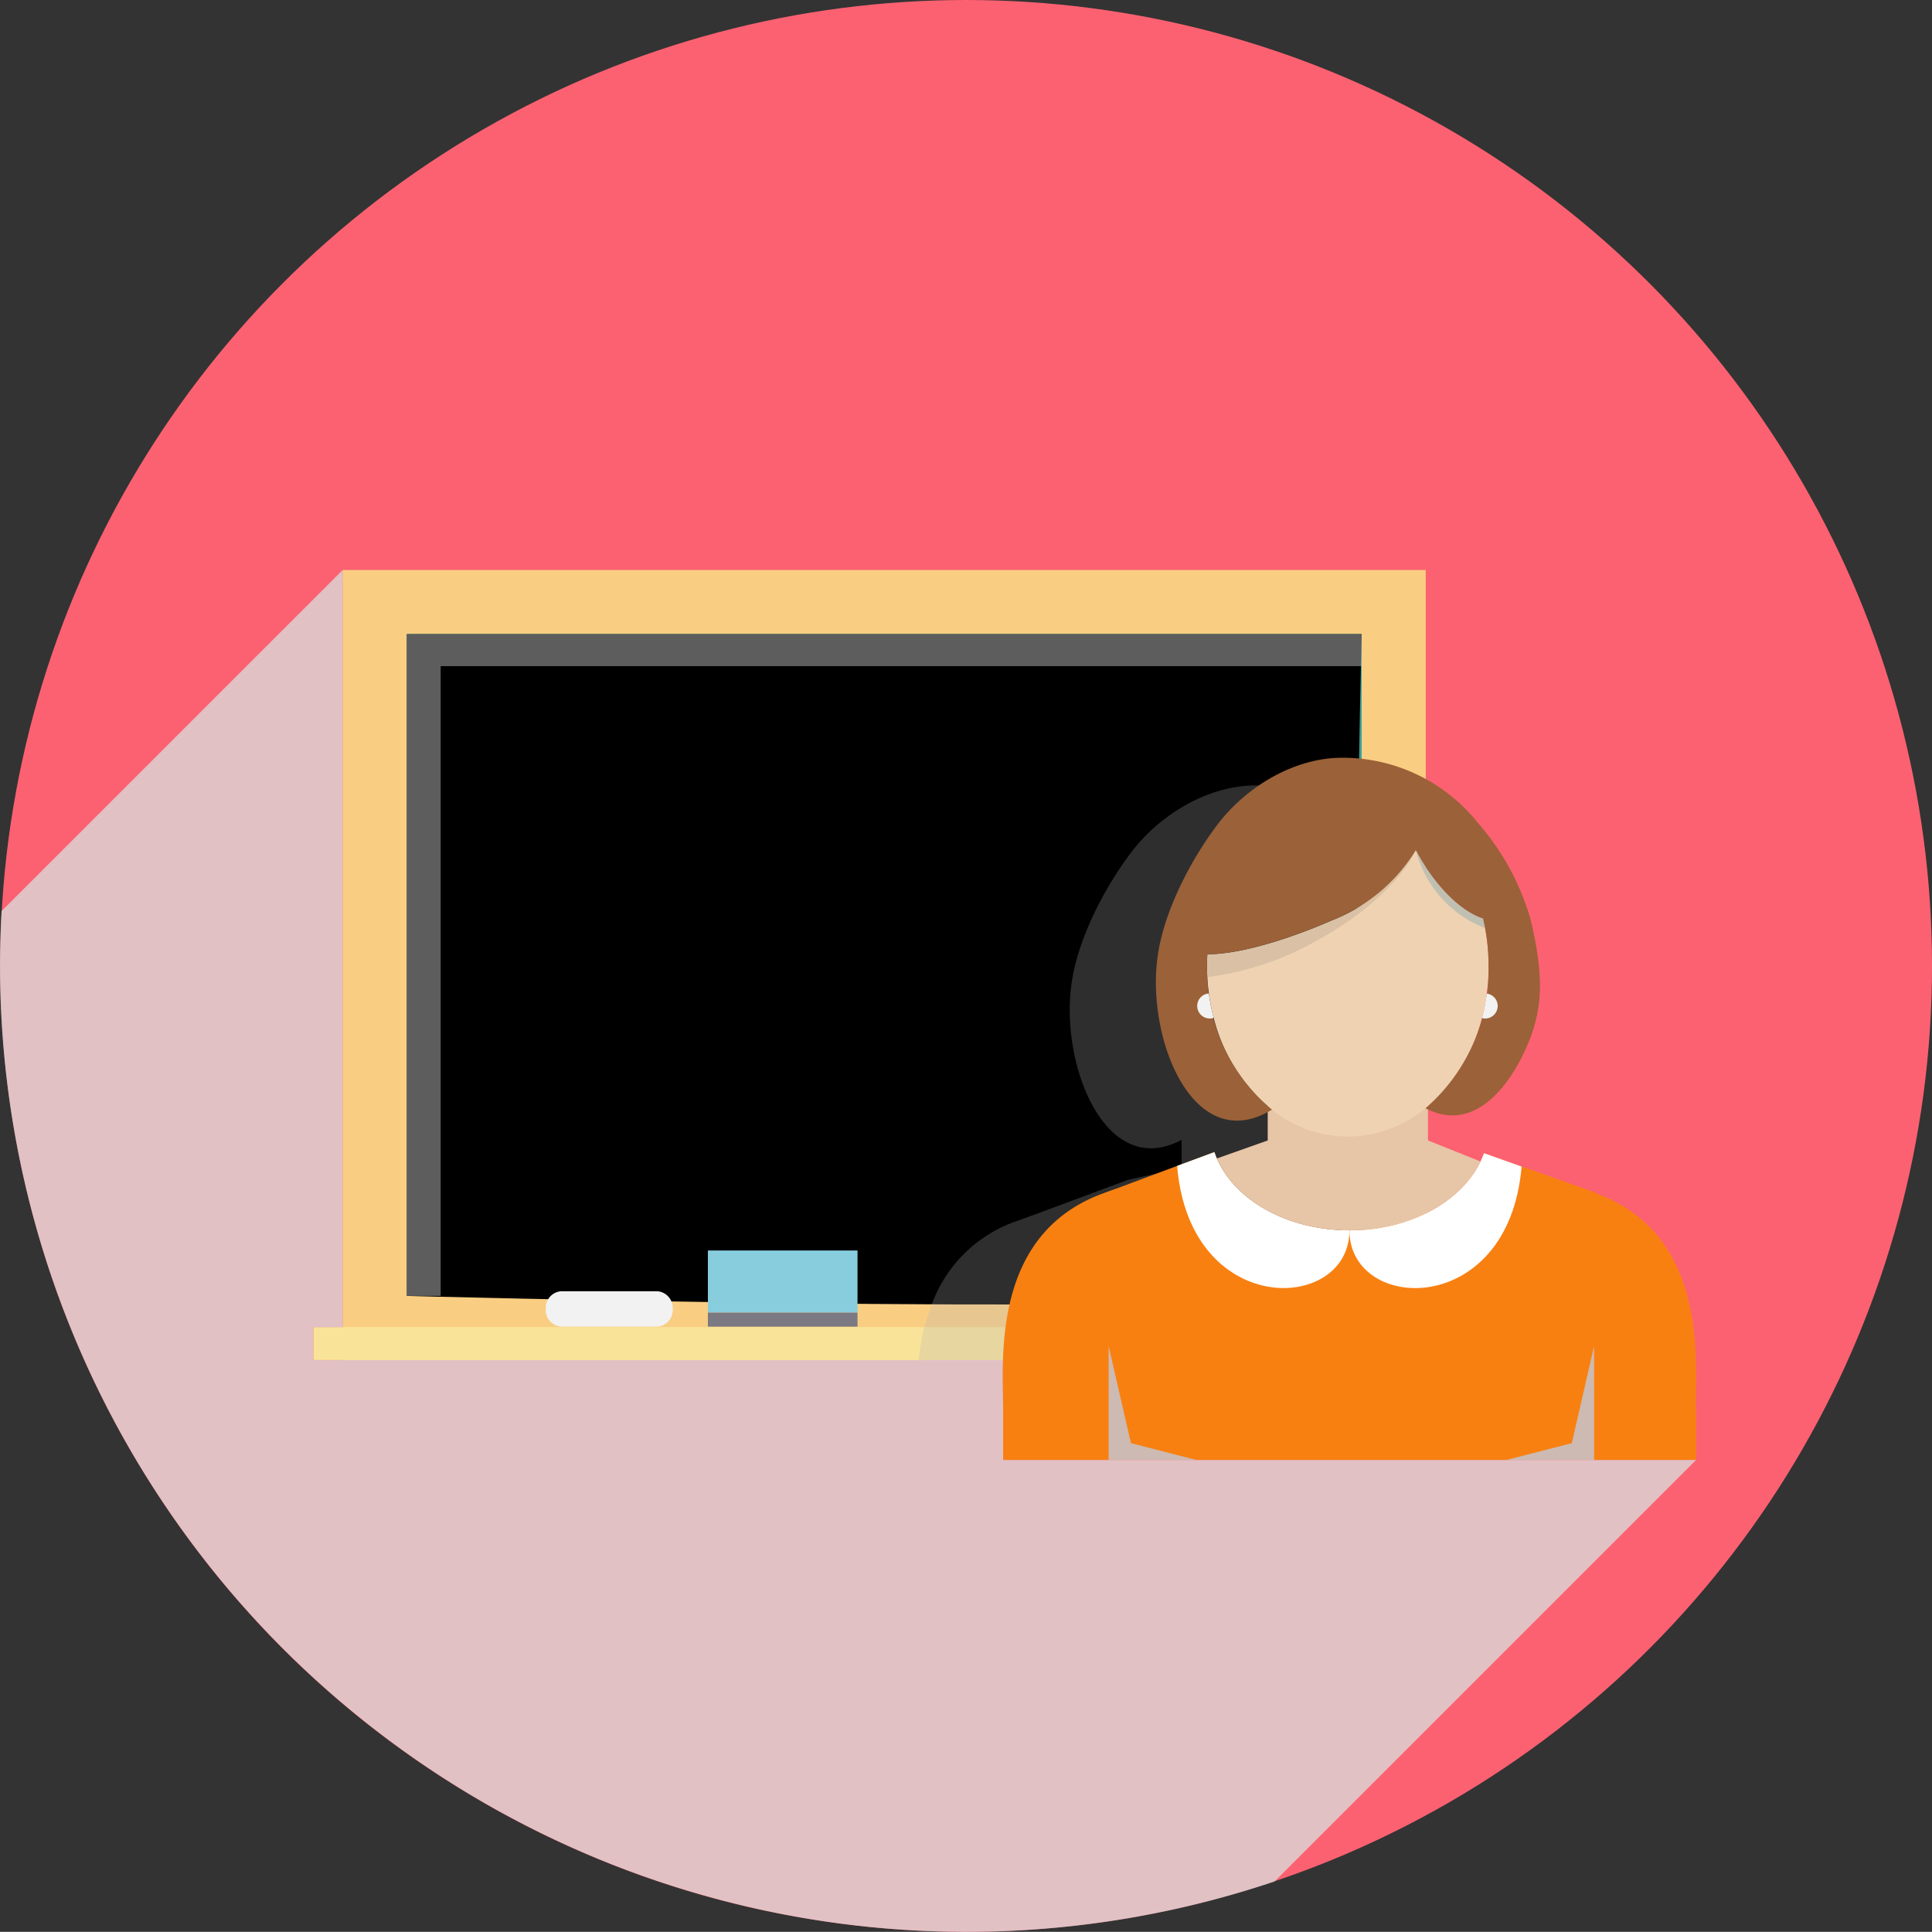 <svg xmlns="http://www.w3.org/2000/svg" width="166.09" height="166.075" viewBox="0 0 166.09 166.075"><rect x="0" y="0" width="166.09" height="166.075" fill="#333333" stroke="none"/><defs><style>.a{fill:#fc6171;}.b{fill:#f9ce83;}.c{fill:#379c9b;}.d{fill:#f9e398;}.e{fill:#f2f2f2;}.f,.j,.k{fill:#b3b3b3;}.f{opacity:0.52;}.f,.i,.k,.s,.u,.v{mix-blend-mode:multiply;isolation:isolate;}.g{fill:#87cdde;}.h{fill:#7b7982;}.i{opacity:0.26;}.l{fill:#f88011;}.m{fill:#fff;}.n{fill:#e7c5a7;}.o{fill:#efd2b2;}.p{fill:#9b6138;}.q{opacity:0.13;}.r{fill:#4d4d4d;}.s{opacity:0.48;}.t{fill:#8bacb2;}.u{fill:#cdbab2;}.v{fill:#dbdbdb;opacity:0.79;}</style></defs><g transform="translate(-25.201 -25.216)"><circle class="a" cx="83.038" cy="83.038" r="83.038" transform="translate(25.216 25.216)"/><g transform="translate(52.134 74.218)"><rect class="b" width="93.107" height="67.917" transform="translate(2.528 0)"/><rect class="c" width="82.082" height="56.892" transform="translate(8.042 5.513)"/><path d="M120.585,49.975s-1.037,41.333,0,56.893c-20.594,1.665-82.079,0-82.079,0V49.975Z" transform="translate(-30.463 -44.463)"/><rect class="d" width="98.163" height="2.833" transform="translate(0 65.084)"/><path class="e" d="M56.422,84.632A1.43,1.43,0,0,1,55.1,86.153H46.832a1.432,1.432,0,0,1-1.321-1.521h0a1.434,1.434,0,0,1,1.321-1.522H55.1a1.432,1.432,0,0,1,1.321,1.522Z" transform="translate(-25.526 -21.107)"/><path class="f" d="M120.583,49.974v2.757H41.417v54.137H38.505V49.974Z" transform="translate(-30.464 -44.464)"/><g transform="translate(33.922 58.5)"><rect class="g" width="12.864" height="5.341"/><rect class="h" width="12.864" height="1.205" transform="translate(0 5.341)"/></g><g class="i" transform="translate(52.047 18.521)"><path class="j" d="M75.992,77.487V77.5l-2.683.992Z" transform="translate(-57.979 -43.592)"/><path class="j" d="M88.536,77.551c-.044.109-.09.239-.136.349.046-.119.092-.24.128-.358Z" transform="translate(-47.342 -43.554)"/><path class="k" d="M107.906,67.5a21.579,21.579,0,0,0-2.9-4.283,15.71,15.71,0,0,0-2.608-2.535,14.718,14.718,0,0,0-9.1-3.077c-4.042,0-8.214,2.435-10.739,5.788-2.39,3.169-4.613,7.561-5.111,11.31-.973,6.946,2.932,16.87,9.465,13.37V90.5l-4.586,1.009-2.682.994-.515.193-4.944,1.838L72.891,95c-.01,0-.01.027-.027.027l-.048.009H72.8a11.867,11.867,0,0,0-7.067,6.451A18.486,18.486,0,0,0,64.317,107h43.589V92.447l-2.4-.846H105.5l-3.106-.716-1.7-.385V87.844a5.293,5.293,0,0,0,1.7.488c2.361.22,4.226-1.553,5.512-3.519Z" transform="translate(-64.317 -57.606)"/></g><g transform="translate(59.269 16.138)"><path class="l" d="M128.132,98.253h.032v4.3H68.587v-4.3c0-4.286-1.06-15.114,8.637-18.627h.015l.041-.009c.017,0,.017-.026.032-.026l1.3-.467,4.942-1.846h.007l3.2-1.183a5.016,5.016,0,0,0,.2.542c1.553,3.6,6.059,6.182,11.4,6.182a.9.9,0,0,0,.007.14.456.456,0,0,0,.019.114,2.525,2.525,0,0,1-.009-.254c5.195-.009,9.605-2.464,11.256-5.919.107-.23.213-.476.3-.714l3.234,1.151h0l.009-.01,6.335,2.25v.049C129.2,83.14,128.132,93.967,128.132,98.253Z" transform="translate(-68.553 -42.19)"/><path class="m" d="M92.159,82.823c0,7.126-13.736,7.624-14.81-5.543l3.2-1.187a5.8,5.8,0,0,0,.211.546C82.31,80.23,86.82,82.823,92.159,82.823Z" transform="translate(-62.353 -42.191)"/><path class="m" d="M100.836,77.3c-1.1,13.114-14.8,12.606-14.8,5.49,5.2,0,9.621-2.467,11.267-5.926.106-.23.215-.471.3-.713Z" transform="translate(-56.23 -42.154)"/><path class="n" d="M102.016,79.8c-1.647,3.459-6.068,5.926-11.268,5.926-5.34,0-9.849-2.593-11.4-6.184l4.375-1.548V71.979H97.5v6.013Z" transform="translate(-60.942 -45.091)"/><g transform="translate(17.559 7.953)"><path class="o" d="M103.061,70.816A17.59,17.59,0,0,1,102.9,73.2a16.111,16.111,0,0,1-.409,2.1,14.749,14.749,0,0,1-4.847,7.75,10.37,10.37,0,0,1-13.2.131,14.688,14.688,0,0,1-5.014-7.9,15.387,15.387,0,0,1-.411-2.092c-.066-.46-.116-.929-.14-1.4-.017-.327-.026-.639-.026-.968s.009-.673.031-1c3.59-.017,8.574-1.979,10.708-2.915a14.743,14.743,0,0,0,7.215-6.027c1.207,2.3,3.391,5.075,5.781,5.87.032.133.063.273.1.411s.048.271.073.4v.009A17.483,17.483,0,0,1,103.061,70.816Z" transform="translate(-78.852 -60.873)"/></g><g transform="translate(13.168)"><path class="p" d="M86.258,86.464a15.416,15.416,0,0,1-5.563-11.394c-.02-.324-.027-.643-.027-.968s.007-.672.031-1c3.587-.017,8.572-1.984,10.7-2.917a14.75,14.75,0,0,0,7.225-6.028c1.2,2.3,3.384,5.077,5.776,5.872.061.274.123.547.174.82a17.262,17.262,0,0,1,.3,3.251A15.669,15.669,0,0,1,99.457,86.34c4.717,2.477,7.907-3.11,9.015-6.066,1.129-3,1.057-5.827,0-10.222a21.694,21.694,0,0,0-4.5-8.224,14.864,14.864,0,0,0-11.7-5.619c-4.051,0-8.206,2.44-10.737,5.791-2.383,3.171-4.61,7.565-5.111,11.31C75.435,80.38,79.5,90.558,86.258,86.464Z" transform="translate(-76.277 -56.208)"/></g><g class="q" transform="translate(17.559 7.953)"><path class="r" d="M78.852,70.818c0,.326.01.641.027.965a25.537,25.537,0,0,0,9.506-3.192c3.589-1.974,6.779-4.659,8.3-7.467.043-.084.09-.165.133-.251A14.737,14.737,0,0,1,89.588,66.9c-2.133.933-7.116,2.9-10.7,2.917C78.862,70.142,78.852,70.482,78.852,70.818Z" transform="translate(-78.852 -60.873)"/></g><g class="s" transform="translate(35.521 7.953)"><path class="t" d="M89.388,60.873a9.769,9.769,0,0,0,5.948,6.692c-.048-.274-.113-.547-.17-.822C92.77,65.948,90.585,63.176,89.388,60.873Z" transform="translate(-89.388 -60.873)"/></g><path class="u" d="M73.894,95.665V85.874l1.914,8.346,5.609,1.445Z" transform="translate(-64.788 -35.297)"/><path class="u" d="M101.484,95.665V85.874L99.57,94.22l-5.612,1.445Z" transform="translate(-50.646 -35.297)"/><path class="e" d="M79.774,70.189a.92.92,0,0,1-.338.058,1.08,1.08,0,0,1-1.076-1.083,1.068,1.068,0,0,1,1-1.067A15.386,15.386,0,0,0,79.774,70.189Z" transform="translate(-61.64 -47.828)"/><path class="e" d="M94.071,69.161a1.082,1.082,0,0,1-1.084,1.083.884.884,0,0,1-.269-.041,16.11,16.11,0,0,0,.409-2.1A1.065,1.065,0,0,1,94.071,69.161Z" transform="translate(-51.52 -47.824)"/></g></g><path class="v" d="M163.793,123.257l-36.229,36.229a83.1,83.1,0,0,1-109.574-78.7c0-1.586.051-3.154.136-4.723L47.451,46.742v65.092h-2.54v2.83h59.3c-.051,1.7.017,3.205.017,4.279v4.313Z" transform="translate(7.21 27.476)"/></g></svg>
